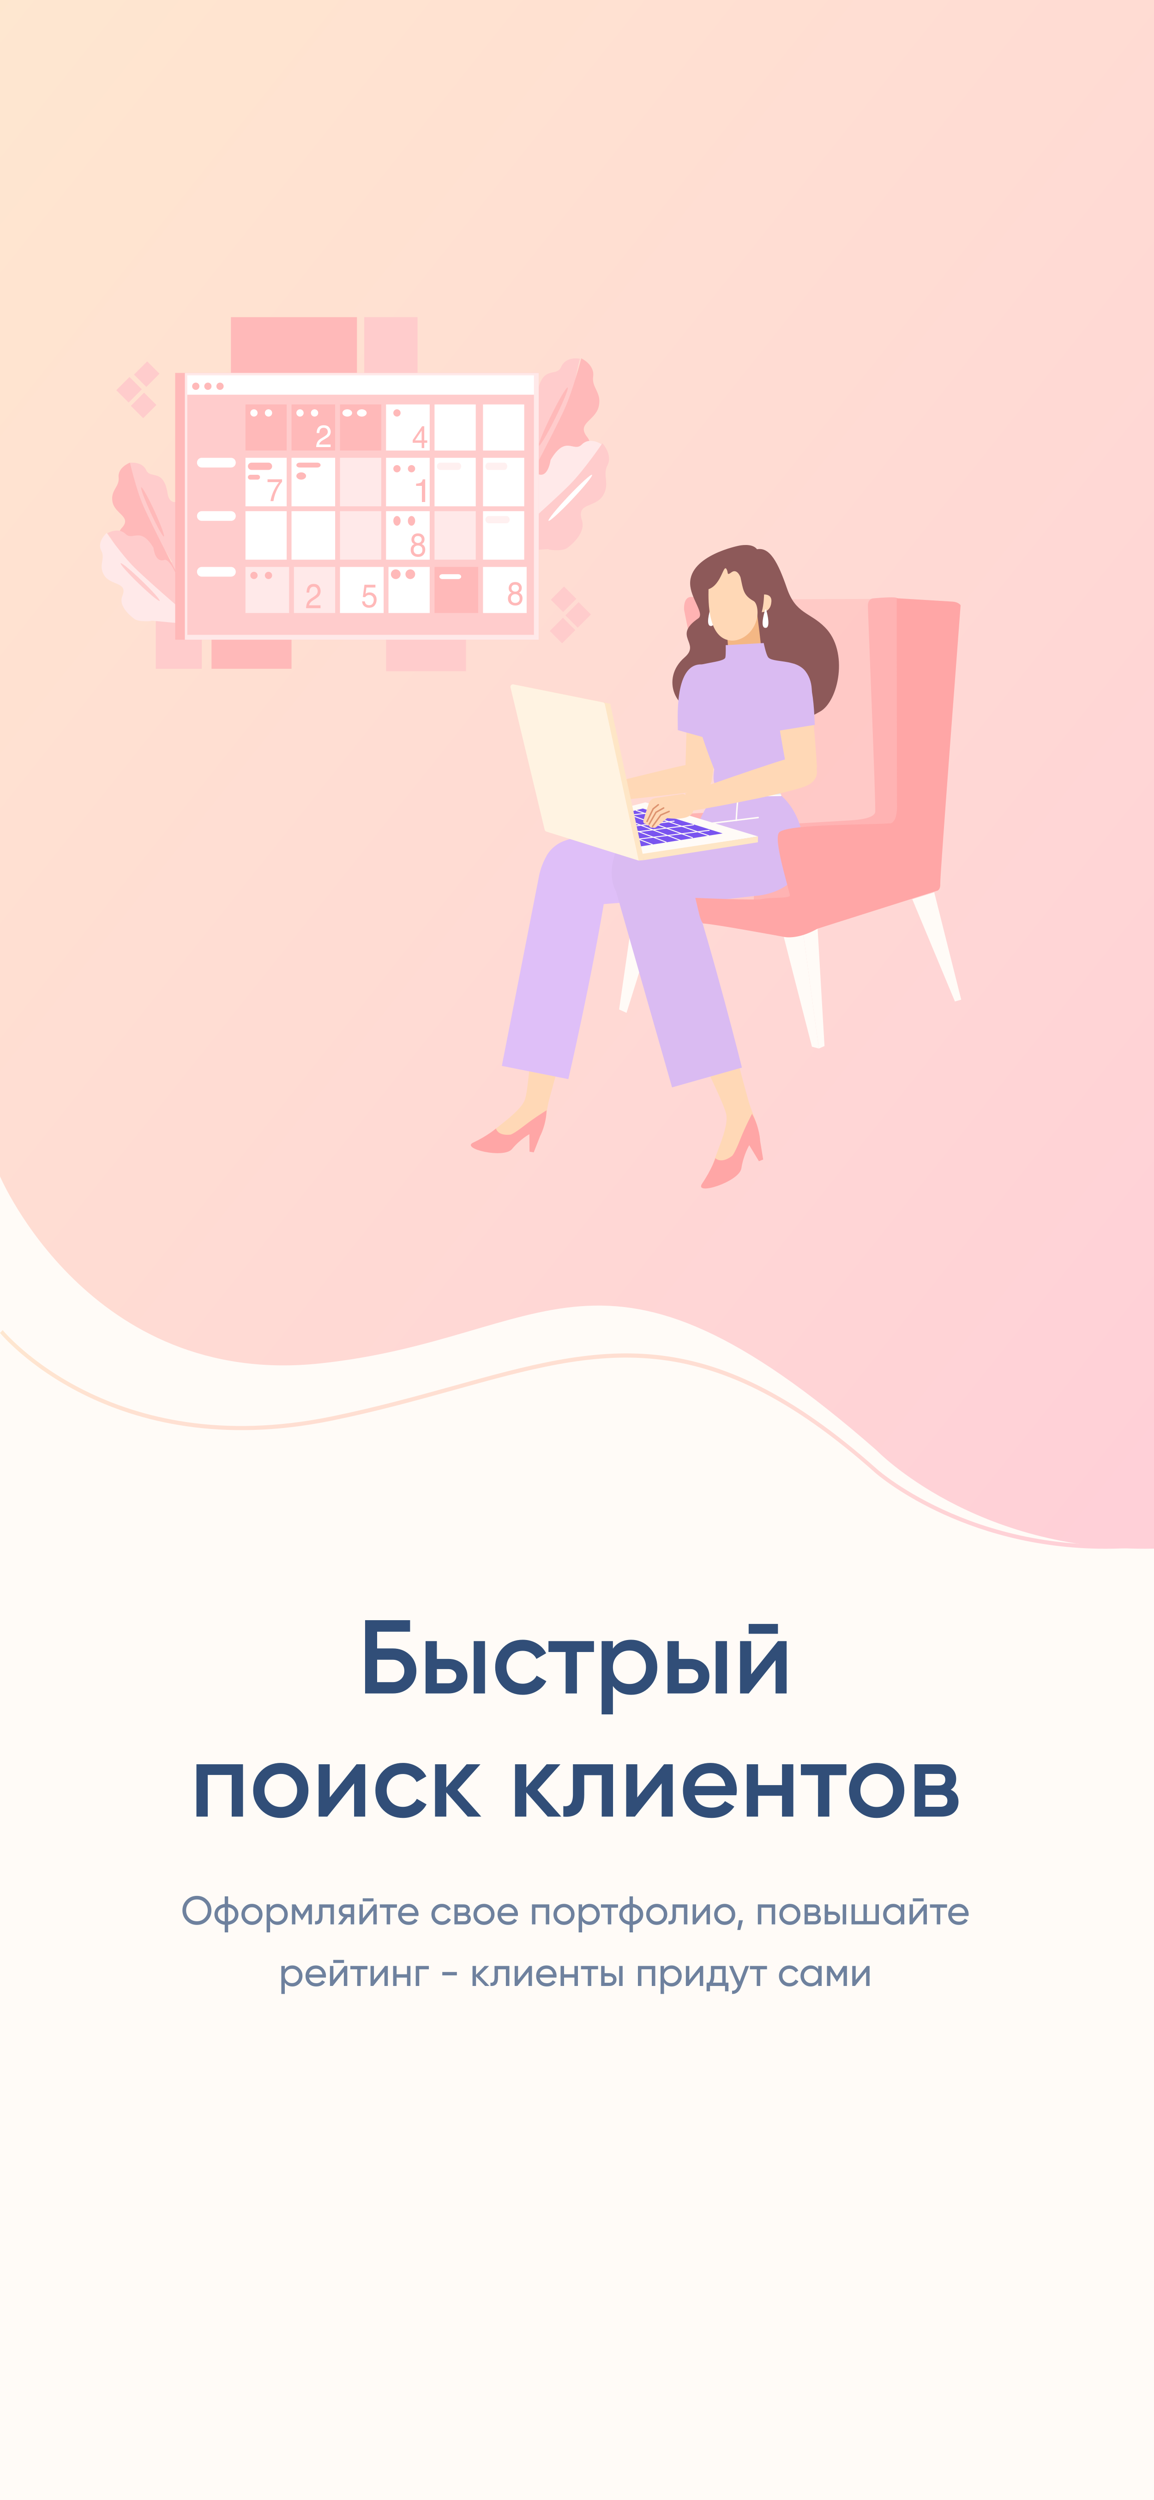 <svg width="375" height="812" viewBox="0 0 375 812" fill="none" xmlns="http://www.w3.org/2000/svg">
<rect width="375" height="812" fill="#FFFBF7"/>
<g opacity="0.3">
<path d="M0 0V382.053C0 382.053 29.128 450.788 104.017 442.811C178.906 434.835 194.437 391.876 284.858 471.049C284.858 471.049 316.756 504.185 375 502.967V0H0Z" fill="url(#paint0_linear)"/>
<path d="M359.186 503C312.382 503 284.647 478.546 284.351 478.265C228.894 428.888 194.898 438.305 147.857 451.356C135.381 454.817 122.467 458.399 107.741 461.403C35.772 476.105 0.355 433.341 0 432.899L0.876 432C1.219 432.429 36.257 474.643 107.517 460.089C122.218 457.084 135.097 453.516 147.562 450.055C194.934 436.923 229.155 427.439 285.073 477.218C285.417 477.527 319.07 507.172 374.882 500.746L375 502.074C369.519 502.718 364.24 503 359.186 503Z" fill="url(#paint1_linear)"/>
</g>
<path d="M37.786 126.732L42.076 122.443L46.08 126.445L41.789 130.735L37.786 126.732Z" fill="#FFCCCC"/>
<path d="M42.525 131.812L46.816 127.523L50.819 131.525L46.528 135.815L42.525 131.812Z" fill="#FFCCCC"/>
<path d="M43.54 121.656L47.831 117.366L51.834 121.368L47.544 125.658L43.54 121.656Z" fill="#FFCCCC"/>
<path d="M178.991 194.775L183.281 190.486L187.285 194.488L182.994 198.777L178.991 194.775Z" fill="#FFCCCC"/>
<path d="M183.73 199.852L188.021 195.562L192.024 199.565L187.733 203.854L183.73 199.852Z" fill="#FFCCCC"/>
<path d="M178.651 204.931L182.942 200.641L186.945 204.643L182.654 208.933L178.651 204.931Z" fill="#FFCCCC"/>
<path d="M75.041 103H116V124.267H75.041V103Z" fill="#FFB9B9"/>
<path d="M50.623 182.555H65.589V217.212H50.623V182.555Z" fill="#FFCCCC"/>
<path d="M57.901 185.705C57.901 185.705 44.038 163.803 43.345 158.074C42.652 152.346 41.959 150.324 41.959 150.324C41.959 150.324 46.118 149.65 47.504 152.683C48.89 155.716 53.049 152.009 54.436 160.096C54.436 160.096 54.782 164.14 57.901 162.792C61.02 161.444 57.901 185.705 57.901 185.705Z" fill="#FFCCCC"/>
<path d="M59.288 189.644C59.288 189.644 49.735 171.493 46.577 164.301C44.236 158.966 42.229 150.26 42.229 150.26C42.229 150.26 38.195 151.774 38.55 155.055C38.884 158.137 35.874 159.164 36.543 162.931C37.265 167.007 43.018 167.771 39.553 171.493C37.449 173.75 39.028 177.603 40.556 180.055C41.536 181.623 46.37 183.051 45.239 182.452C42.65 181.082 59.288 189.644 59.288 189.644Z" fill="#FFB9B9"/>
<path d="M50.197 165.975C52.23 170.39 53.603 174.096 53.263 174.253C52.923 174.409 51 170.957 48.966 166.541C46.933 162.126 45.56 158.42 45.9 158.263C46.239 158.107 48.163 161.559 50.197 165.975Z" fill="#FFB9B9"/>
<path d="M62.438 200.671C62.438 200.671 41.719 185.084 38.983 179.964C36.248 174.844 34.87 173.187 34.87 173.187C34.87 173.187 38.425 171.076 40.807 173.424C43.188 175.772 45.631 170.822 49.867 177.904C49.867 177.904 50.333 182.875 53.395 181.858C56.57 180.814 62.438 200.671 62.438 200.671Z" fill="#FFCCCC"/>
<path d="M64.801 203.034C64.801 203.034 49.311 189.859 43.764 184.41C39.649 180.356 34.649 173.103 34.649 173.103C34.649 173.103 31.397 175.978 32.907 178.846C34.325 181.548 31.863 183.606 33.845 186.822C35.986 190.302 41.671 188.889 39.747 193.578C38.578 196.426 41.435 199.386 43.761 201.078C45.243 202.159 50.301 201.696 49.024 201.561C46.087 201.274 64.801 203.034 64.801 203.034Z" fill="#FFE9E9"/>
<path d="M46.017 188.553C49.517 191.927 52.144 194.881 51.885 195.15C51.625 195.419 48.577 192.902 45.077 189.528C41.577 186.154 38.95 183.2 39.21 182.931C39.469 182.662 42.517 185.179 46.017 188.553Z" fill="#FFCCCC"/>
<path d="M169.476 158.925C169.476 158.925 185.551 132.847 186.582 125.901C187.614 118.955 188.466 116.52 188.466 116.52C188.466 116.52 184.002 115.507 182.352 119.151C180.702 122.794 176.391 118.088 174.49 127.878C174.49 127.878 173.915 132.79 170.608 131.012C167.301 129.234 169.476 158.925 169.476 158.925Z" fill="#FFCCCC"/>
<path d="M167.986 162.863C167.986 162.863 179.503 141.522 183.364 133.038C186.231 126.742 188.885 116.39 188.885 116.39C188.885 116.39 193.304 118.392 192.75 122.309C192.229 125.992 195.529 127.373 194.602 131.85C193.593 136.705 187.155 137.36 190.834 141.978C193.066 144.784 191.123 149.331 189.302 152.205C188.136 154.041 182.685 155.533 183.972 154.868C186.913 153.359 167.986 162.863 167.986 162.863Z" fill="#FFB9B9"/>
<path d="M179.103 134.927C176.521 140.142 174.743 144.535 175.128 144.739C175.513 144.943 177.918 140.878 180.5 135.662C183.082 130.447 184.861 126.054 184.475 125.85C184.09 125.646 181.681 129.708 179.103 134.927Z" fill="#FFB9B9"/>
<path d="M164.048 176.253C164.048 176.253 187.48 158.382 190.725 152.333C193.969 146.285 195.555 144.358 195.555 144.358C195.555 144.358 191.769 141.672 189.049 144.381C186.328 147.09 183.899 141.025 178.918 149.379C178.918 149.379 178.166 155.351 174.864 153.988C171.441 152.575 164.048 176.253 164.048 176.253Z" fill="#FFE9E9"/>
<path d="M160.897 179.404C160.897 179.404 178.691 163.903 185.097 157.455C189.852 152.672 195.749 143.959 195.749 143.959C195.749 143.959 199.205 147.645 197.391 151.132C195.685 154.401 198.312 157.034 195.962 160.901C193.419 165.082 187.195 163.091 189.1 168.952C190.253 172.508 186.935 176.023 184.288 177.997C182.602 179.261 177.022 178.458 178.441 178.338C181.709 178.096 160.897 179.404 160.897 179.404Z" fill="#FFCCCC"/>
<path d="M184.788 161.089C180.882 165.206 177.959 168.812 178.246 169.14C178.532 169.469 181.937 166.394 185.843 162.274C189.749 158.154 192.672 154.551 192.385 154.223C192.098 153.894 188.694 156.972 184.788 161.089Z" fill="white"/>
<path d="M68.74 182.555H94.733V217.212H68.74V182.555Z" fill="#FFB9B9"/>
<path d="M125.452 183.342H151.445V218H125.452V183.342Z" fill="#FFCCCC"/>
<path d="M118.363 103H135.692V124.267H118.363V103Z" fill="#FFCCCC"/>
<path d="M56.925 121.116H175.075V207.76H56.925V121.116Z" fill="#FFB9B9"/>
<path d="M60.075 121.116H175.076V207.76H60.075V121.116Z" fill="#FFE9E9"/>
<path d="M60.863 121.904H173.5V128.205H60.863V121.904Z" fill="white"/>
<path d="M60.863 128.205H173.5V206.185H60.863V128.205Z" fill="#FFCCCC"/>
<path d="M79.767 131.356H93.157V146.322H79.767V131.356Z" fill="#FFB9B9"/>
<path d="M94.733 131.356H108.911V146.322H94.733V131.356Z" fill="#FFB9B9"/>
<path d="M110.486 131.356H123.877V146.322H110.486V131.356Z" fill="#FFB9B9"/>
<path d="M125.452 131.356H139.63V146.322H125.452V131.356Z" fill="white"/>
<path d="M141.205 131.356H154.596V146.322H141.205V131.356Z" fill="white"/>
<path d="M156.959 131.356H170.349V146.322H156.959V131.356Z" fill="white"/>
<path d="M79.767 148.685H93.157V164.438H79.767V148.685Z" fill="white"/>
<path d="M94.733 148.685H108.911V164.438H94.733V148.685Z" fill="white"/>
<path d="M110.486 148.685H123.877V164.438H110.486V148.685Z" fill="#FFE9E9"/>
<path d="M125.452 148.685H139.63V164.438H125.452V148.685Z" fill="white"/>
<path d="M141.205 148.685H154.596V164.438H141.205V148.685Z" fill="white"/>
<path d="M156.959 148.685H170.349V164.438H156.959V148.685Z" fill="white"/>
<path d="M79.767 166.014H93.157V181.767H79.767V166.014Z" fill="white"/>
<path d="M94.733 166.014H108.911V181.767H94.733V166.014Z" fill="white"/>
<path d="M110.486 166.014H123.877V181.767H110.486V166.014Z" fill="#FFE9E9"/>
<path d="M125.452 166.014H139.63V181.767H125.452V166.014Z" fill="white"/>
<path d="M141.205 166.014H154.596V181.767H141.205V166.014Z" fill="#FFE9E9"/>
<path d="M156.959 166.014H170.349V181.767H156.959V166.014Z" fill="white"/>
<path d="M79.767 184.13H93.945V199.096H79.767V184.13Z" fill="#FFE9E9"/>
<path d="M95.52 184.13H108.911V199.096H95.52V184.13Z" fill="#FFE9E9"/>
<path d="M110.486 184.13H124.664V199.096H110.486V184.13Z" fill="white"/>
<path d="M126.239 184.13H139.63V199.096H126.239V184.13Z" fill="white"/>
<path d="M141.205 184.13H155.383V199.096H141.205V184.13Z" fill="#FFB9B9"/>
<path d="M156.959 184.13H171.137V199.096H156.959V184.13Z" fill="white"/>
<path d="M64.801 125.449C64.801 126.101 64.272 126.63 63.62 126.63C62.967 126.63 62.438 126.101 62.438 125.449C62.438 124.796 62.967 124.267 63.62 124.267C64.272 124.267 64.801 124.796 64.801 125.449Z" fill="#FFB9B9"/>
<path d="M68.74 125.449C68.74 126.101 68.21 126.63 67.558 126.63C66.906 126.63 66.376 126.101 66.376 125.449C66.376 124.796 66.906 124.267 67.558 124.267C68.21 124.267 68.74 124.796 68.74 125.449Z" fill="#FFB9B9"/>
<path d="M72.678 125.449C72.678 126.101 72.149 126.63 71.496 126.63C70.844 126.63 70.315 126.101 70.315 125.449C70.315 124.796 70.844 124.267 71.496 124.267C72.149 124.267 72.678 124.796 72.678 125.449Z" fill="#FFB9B9"/>
<path d="M64.013 150.26C64.013 149.39 64.699 148.685 65.546 148.685H75.084C75.93 148.685 76.616 149.39 76.616 150.26C76.616 151.13 75.93 151.836 75.084 151.836H65.546C64.699 151.836 64.013 151.13 64.013 150.26Z" fill="white"/>
<path d="M64.013 167.589C64.013 166.719 64.699 166.014 65.546 166.014H75.084C75.93 166.014 76.616 166.719 76.616 167.589C76.616 168.459 75.93 169.164 75.084 169.164H65.546C64.699 169.164 64.013 168.459 64.013 167.589Z" fill="white"/>
<path d="M64.013 185.705C64.013 184.835 64.699 184.13 65.546 184.13H75.084C75.93 184.13 76.616 184.835 76.616 185.705C76.616 186.576 75.93 187.281 75.084 187.281H65.546C64.699 187.281 64.013 186.576 64.013 185.705Z" fill="white"/>
<path d="M80.555 151.442C80.555 150.789 81.091 150.26 81.753 150.26H87.233C87.895 150.26 88.431 150.789 88.431 151.442C88.431 152.094 87.895 152.623 87.233 152.623H81.753C81.091 152.623 80.555 152.094 80.555 151.442Z" fill="#FFB9B9"/>
<path d="M80.555 154.986C80.555 154.551 80.922 154.199 81.375 154.199H83.673C84.126 154.199 84.493 154.551 84.493 154.986C84.493 155.421 84.126 155.774 83.673 155.774H81.375C80.922 155.774 80.555 155.421 80.555 154.986Z" fill="#FFB9B9"/>
<path d="M96.308 151.048C96.308 150.613 96.789 150.26 97.382 150.26H103.111C103.704 150.26 104.185 150.613 104.185 151.048C104.185 151.483 103.704 151.836 103.111 151.836H97.382C96.789 151.836 96.308 151.483 96.308 151.048Z" fill="#FFB9B9"/>
<path d="M142.781 187.281C142.781 186.846 143.213 186.493 143.747 186.493H148.903C149.437 186.493 149.87 186.846 149.87 187.281C149.87 187.716 149.437 188.068 148.903 188.068H143.747C143.213 188.068 142.781 187.716 142.781 187.281Z" fill="white"/>
<path d="M157.746 168.77C157.746 168.118 158.227 167.589 158.82 167.589H164.549C165.142 167.589 165.623 168.118 165.623 168.77C165.623 169.423 165.142 169.952 164.549 169.952H158.82C158.227 169.952 157.746 169.423 157.746 168.77Z" fill="#FFF0F0"/>
<path d="M157.746 151.442C157.746 150.789 158.179 150.26 158.713 150.26H163.869C164.403 150.26 164.835 150.789 164.835 151.442C164.835 152.094 164.403 152.623 163.869 152.623H158.713C158.179 152.623 157.746 152.094 157.746 151.442Z" fill="#FFF0F0"/>
<path d="M141.993 151.442C141.993 150.789 142.474 150.26 143.067 150.26H148.796C149.389 150.26 149.87 150.789 149.87 151.442C149.87 152.094 149.389 152.623 148.796 152.623H143.067C142.474 152.623 141.993 152.094 141.993 151.442Z" fill="#FFF0F0"/>
<path d="M99.459 154.592C99.459 155.245 98.754 155.774 97.883 155.774C97.013 155.774 96.308 155.245 96.308 154.592C96.308 153.94 97.013 153.411 97.883 153.411C98.754 153.411 99.459 153.94 99.459 154.592Z" fill="#FFB9B9"/>
<path d="M130.178 152.229C130.178 152.882 129.649 153.411 128.996 153.411C128.344 153.411 127.815 152.882 127.815 152.229C127.815 151.577 128.344 151.048 128.996 151.048C129.649 151.048 130.178 151.577 130.178 152.229Z" fill="#FFB9B9"/>
<path d="M134.904 152.229C134.904 152.882 134.375 153.411 133.722 153.411C133.07 153.411 132.541 152.882 132.541 152.229C132.541 151.577 133.07 151.048 133.722 151.048C134.375 151.048 134.904 151.577 134.904 152.229Z" fill="#FFB9B9"/>
<path d="M134.904 169.164C134.904 170.034 134.375 170.74 133.722 170.74C133.07 170.74 132.541 170.034 132.541 169.164C132.541 168.294 133.07 167.589 133.722 167.589C134.375 167.589 134.904 168.294 134.904 169.164Z" fill="#FFB9B9"/>
<path d="M130.178 169.164C130.178 170.034 129.649 170.74 128.996 170.74C128.344 170.74 127.815 170.034 127.815 169.164C127.815 168.294 128.344 167.589 128.996 167.589C129.649 167.589 130.178 168.294 130.178 169.164Z" fill="#FFB9B9"/>
<path d="M134.904 186.493C134.904 187.363 134.199 188.068 133.329 188.068C132.459 188.068 131.753 187.363 131.753 186.493C131.753 185.623 132.459 184.918 133.329 184.918C134.199 184.918 134.904 185.623 134.904 186.493Z" fill="#FFB9B9"/>
<path d="M130.178 186.493C130.178 187.363 129.473 188.068 128.603 188.068C127.733 188.068 127.027 187.363 127.027 186.493C127.027 185.623 127.733 184.918 128.603 184.918C129.473 184.918 130.178 185.623 130.178 186.493Z" fill="#FFB9B9"/>
<path d="M88.431 186.887C88.431 187.539 87.902 188.068 87.25 188.068C86.597 188.068 86.068 187.539 86.068 186.887C86.068 186.234 86.597 185.705 87.25 185.705C87.902 185.705 88.431 186.234 88.431 186.887Z" fill="#FFB9B9"/>
<path d="M83.705 186.887C83.705 187.539 83.176 188.068 82.524 188.068C81.871 188.068 81.342 187.539 81.342 186.887C81.342 186.234 81.871 185.705 82.524 185.705C83.176 185.705 83.705 186.234 83.705 186.887Z" fill="#FFB9B9"/>
<path d="M130.178 134.113C130.178 134.765 129.649 135.294 128.996 135.294C128.344 135.294 127.815 134.765 127.815 134.113C127.815 133.46 128.344 132.931 128.996 132.931C129.649 132.931 130.178 133.46 130.178 134.113Z" fill="#FFB9B9"/>
<path d="M114.424 134.113C114.424 134.765 113.719 135.294 112.849 135.294C111.979 135.294 111.274 134.765 111.274 134.113C111.274 133.46 111.979 132.931 112.849 132.931C113.719 132.931 114.424 133.46 114.424 134.113Z" fill="white"/>
<path d="M119.15 134.113C119.15 134.765 118.445 135.294 117.575 135.294C116.705 135.294 116 134.765 116 134.113C116 133.46 116.705 132.931 117.575 132.931C118.445 132.931 119.15 133.46 119.15 134.113Z" fill="white"/>
<path d="M98.671 134.113C98.671 134.765 98.142 135.294 97.49 135.294C96.837 135.294 96.308 134.765 96.308 134.113C96.308 133.46 96.837 132.931 97.49 132.931C98.142 132.931 98.671 133.46 98.671 134.113Z" fill="white"/>
<path d="M103.397 134.113C103.397 134.765 102.868 135.294 102.216 135.294C101.563 135.294 101.034 134.765 101.034 134.113C101.034 133.46 101.563 132.931 102.216 132.931C102.868 132.931 103.397 133.46 103.397 134.113Z" fill="white"/>
<path d="M83.705 134.113C83.705 134.765 83.176 135.294 82.524 135.294C81.871 135.294 81.342 134.765 81.342 134.113C81.342 133.46 81.871 132.931 82.524 132.931C83.176 132.931 83.705 133.46 83.705 134.113Z" fill="white"/>
<path d="M88.431 134.113C88.431 134.765 87.902 135.294 87.25 135.294C86.597 135.294 86.068 134.765 86.068 134.113C86.068 133.46 86.597 132.931 87.25 132.931C87.902 132.931 88.431 133.46 88.431 134.113Z" fill="white"/>
<path d="M137.015 143.031V139.827L134.886 143.031H137.015ZM137.029 145.534V143.806H134.116V142.938L137.159 138.445H137.864V143.031H138.842V143.806H137.864V145.534H137.029Z" fill="#FFB9B9"/>
<path d="M102.736 145.204C102.768 144.595 102.889 144.066 103.099 143.615C103.312 143.164 103.726 142.755 104.34 142.387L105.256 141.839C105.667 141.592 105.955 141.382 106.12 141.208C106.381 140.935 106.512 140.622 106.512 140.27C106.512 139.859 106.392 139.534 106.154 139.294C105.915 139.05 105.597 138.928 105.199 138.928C104.61 138.928 104.203 139.159 103.977 139.619C103.856 139.866 103.789 140.208 103.776 140.645H102.903C102.912 140.03 103.022 139.529 103.232 139.141C103.605 138.457 104.262 138.115 105.204 138.115C105.987 138.115 106.558 138.333 106.918 138.771C107.28 139.208 107.462 139.695 107.462 140.231C107.462 140.797 107.269 141.28 106.884 141.681C106.661 141.915 106.262 142.198 105.686 142.53L105.032 142.905C104.72 143.082 104.475 143.252 104.297 143.413C103.979 143.699 103.778 144.016 103.695 144.365H107.428V145.204H102.736Z" fill="white"/>
<path d="M91.66 155.672V156.462C91.442 156.687 91.151 157.078 90.787 157.635C90.427 158.193 90.107 158.793 89.829 159.438C89.553 160.065 89.345 160.638 89.202 161.155C89.111 161.487 88.992 162.022 88.847 162.761H87.902C88.117 161.385 88.592 160.015 89.326 158.652C89.759 157.854 90.215 157.164 90.692 156.583H86.934V155.672H91.66Z" fill="#FFB9B9"/>
<path d="M135.217 157.804V157.09C135.942 157.024 136.448 156.915 136.735 156.764C137.021 156.608 137.235 156.244 137.376 155.672H138.169V163.051H137.097V157.804H135.217Z" fill="#FFB9B9"/>
<path d="M118.556 195.31C118.613 195.841 118.842 196.209 119.241 196.413C119.446 196.516 119.682 196.568 119.951 196.568C120.462 196.568 120.84 196.392 121.087 196.04C121.333 195.688 121.456 195.298 121.456 194.869C121.456 194.352 121.309 193.951 121.015 193.668C120.724 193.385 120.374 193.243 119.965 193.243C119.668 193.243 119.412 193.306 119.198 193.43C118.987 193.554 118.807 193.727 118.656 193.948L117.909 193.901L118.431 189.908H121.997V190.809H119.078L118.786 192.871C118.946 192.739 119.097 192.641 119.241 192.575C119.497 192.461 119.792 192.404 120.128 192.404C120.757 192.404 121.291 192.624 121.729 193.062C122.167 193.501 122.385 194.056 122.385 194.73C122.385 195.43 122.184 196.048 121.782 196.584C121.382 197.119 120.743 197.386 119.864 197.386C119.305 197.386 118.81 197.217 118.378 196.879C117.95 196.537 117.711 196.014 117.659 195.31H118.556Z" fill="#FFB9B9"/>
<path d="M167.422 192.154C167.803 192.154 168.101 192.04 168.316 191.813C168.53 191.582 168.637 191.308 168.637 190.991C168.637 190.715 168.535 190.461 168.33 190.23C168.125 189.999 167.813 189.884 167.393 189.884C166.977 189.884 166.676 189.999 166.49 190.23C166.305 190.461 166.212 190.732 166.212 191.042C166.212 191.391 166.332 191.663 166.572 191.859C166.812 192.056 167.096 192.154 167.422 192.154ZM167.475 195.821C167.875 195.821 168.207 195.706 168.469 195.475C168.735 195.24 168.868 194.892 168.868 194.43C168.868 193.951 168.732 193.587 168.46 193.339C168.188 193.09 167.839 192.966 167.413 192.966C167 192.966 166.662 193.094 166.399 193.349C166.14 193.601 166.01 193.951 166.01 194.399C166.01 194.785 166.129 195.119 166.366 195.402C166.606 195.681 166.976 195.821 167.475 195.821ZM166.246 192.511C166.005 192.401 165.818 192.271 165.684 192.123C165.431 191.847 165.304 191.489 165.304 191.047C165.304 190.496 165.49 190.022 165.861 189.625C166.233 189.229 166.759 189.031 167.441 189.031C168.101 189.031 168.618 189.218 168.993 189.594C169.367 189.967 169.555 190.403 169.555 190.903C169.555 191.365 169.446 191.739 169.228 192.025C169.106 192.187 168.918 192.346 168.661 192.501C168.946 192.642 169.17 192.804 169.334 192.987C169.638 193.332 169.79 193.78 169.79 194.332C169.79 194.983 169.587 195.537 169.18 195.992C168.773 196.443 168.199 196.669 167.456 196.669C166.787 196.669 166.22 196.474 165.756 196.085C165.295 195.692 165.064 195.123 165.064 194.378C165.064 193.94 165.163 193.563 165.362 193.245C165.56 192.925 165.855 192.68 166.246 192.511Z" fill="#FFB9B9"/>
<path d="M135.819 176.353C136.2 176.353 136.498 176.239 136.713 176.011C136.927 175.78 137.034 175.506 137.034 175.189C137.034 174.913 136.932 174.66 136.727 174.429C136.522 174.198 136.21 174.082 135.79 174.082C135.374 174.082 135.073 174.198 134.887 174.429C134.702 174.66 134.609 174.931 134.609 175.241C134.609 175.589 134.729 175.861 134.969 176.058C135.209 176.254 135.493 176.353 135.819 176.353ZM135.872 180.02C136.272 180.02 136.604 179.904 136.866 179.673C137.132 179.439 137.265 179.09 137.265 178.628C137.265 178.149 137.129 177.785 136.857 177.537C136.584 177.289 136.235 177.165 135.81 177.165C135.397 177.165 135.059 177.292 134.796 177.547C134.537 177.799 134.407 178.149 134.407 178.597C134.407 178.983 134.526 179.318 134.763 179.601C135.003 179.88 135.373 180.02 135.872 180.02ZM134.642 176.71C134.402 176.599 134.215 176.47 134.081 176.322C133.828 176.046 133.701 175.687 133.701 175.246C133.701 174.694 133.887 174.22 134.258 173.824C134.63 173.427 135.156 173.229 135.838 173.229C136.498 173.229 137.015 173.417 137.39 173.793C137.764 174.165 137.952 174.601 137.952 175.101C137.952 175.563 137.843 175.937 137.625 176.223C137.503 176.385 137.314 176.544 137.058 176.699C137.343 176.841 137.567 177.003 137.731 177.185C138.035 177.53 138.187 177.978 138.187 178.53C138.187 179.182 137.984 179.735 137.577 180.19C137.17 180.642 136.596 180.868 135.853 180.868C135.184 180.868 134.617 180.673 134.153 180.283C133.692 179.89 133.461 179.321 133.461 178.577C133.461 178.139 133.56 177.761 133.759 177.444C133.957 177.123 134.252 176.879 134.642 176.71Z" fill="#FFB9B9"/>
<path d="M99.459 197.521C99.49 196.844 99.611 196.256 99.821 195.756C100.035 195.255 100.448 194.8 101.063 194.391L101.979 193.782C102.39 193.508 102.678 193.274 102.843 193.081C103.104 192.777 103.235 192.43 103.235 192.039C103.235 191.582 103.115 191.221 102.877 190.954C102.638 190.683 102.32 190.548 101.922 190.548C101.333 190.548 100.926 190.804 100.7 191.316C100.579 191.59 100.512 191.97 100.499 192.456H99.626C99.635 191.772 99.745 191.215 99.955 190.784C100.327 190.024 100.985 189.644 101.927 189.644C102.71 189.644 103.281 189.887 103.64 190.373C104.003 190.859 104.185 191.4 104.185 191.995C104.185 192.624 103.992 193.161 103.607 193.607C103.384 193.866 102.985 194.181 102.409 194.55L101.755 194.966C101.443 195.164 101.198 195.352 101.02 195.531C100.701 195.849 100.501 196.201 100.418 196.589H104.151V197.521H99.459Z" fill="#FFB9B9"/>
<path d="M260.992 303.059L265.691 301.632L267.931 339.731L266.086 340.543L260.992 303.059Z" fill="#FFFBF7"/>
<path d="M296.454 292.058L303.59 289.818L312.351 324.667L310.309 325.26L296.454 292.058Z" fill="#FFFBF7"/>
<path d="M212.599 300.183L203.596 328.949L201.181 327.851L205.353 299.085L212.599 300.183Z" fill="#FFFBF7"/>
<path d="M254.69 304.289H257.325L260.992 303.059L266.086 340.543L263.847 339.95L254.69 304.289Z" fill="#FFFBF7"/>
<path opacity="0.3" d="M245.579 194.691L287.539 194.494L286.727 287.578L251.485 290.828L246.457 292.848L205.419 290.367L205.528 287.732L250.475 282.088L245.579 194.691Z" fill="#FFA6A6"/>
<path d="M231.152 194.845L245.578 194.691L252.363 285.646L202.893 288.259L200.105 268.232L211.501 266.014L237.147 264.609L231.152 194.845Z" fill="url(#paint2_linear)"/>
<path d="M249.311 268.013C249.311 268.013 245.403 268.013 245.249 270.736C245.095 273.019 245.007 287.051 244.985 291.509C244.985 292.146 244.942 292.76 244.81 293.375C244.656 294.144 245.491 295.769 247.445 295.813C251.199 295.923 255.415 295.813 255.415 295.813C255.415 295.813 257.216 295.264 256.886 292.211C256.557 289.159 253.198 273.436 253.198 273.436C253.198 273.436 252.187 269.703 255.745 269.703C259.302 269.703 287.627 267.661 287.627 267.661C287.627 267.661 291.535 267.837 291.689 264.258C291.842 260.678 292.545 196.909 292.545 196.909C292.545 196.909 293.05 194.186 290.679 194.033C288.307 193.879 283.565 194.362 283.565 194.362C283.565 194.362 282.028 194.538 282.028 196.734C282.028 198.93 284.706 262.501 284.399 263.796C283.938 265.795 279.041 266.256 276.494 266.432C273.947 266.607 249.311 268.013 249.311 268.013Z" fill="#FFB3B3"/>
<path d="M222.304 198.095C222.304 198.095 221.865 193.615 224.895 193.879C227.003 194.077 229.089 194.406 231.175 194.823C231.175 194.823 232.47 194.648 232.712 196.119C232.953 197.59 242.856 264.675 242.175 264.938C241.495 265.202 207.044 267.2 206.275 267.2C205.507 267.2 202.674 267.112 203.025 269.352C203.377 271.592 205.55 287.117 205.55 287.732C205.55 288.347 205.836 290.63 205.243 290.806C204.65 290.982 194.418 290.499 194.418 290.499L195.187 269.418C195.187 269.418 195.143 265.839 197.207 265.575C199.271 265.312 235.039 263.906 235.456 263.489C235.873 263.072 234.776 259.449 234.336 257.824C234.117 256.901 222.304 198.095 222.304 198.095Z" fill="#FFB3B3"/>
<path d="M253.646 254.359C253.777 254.357 253.885 254.461 253.887 254.592C253.888 254.71 253.804 254.81 253.691 254.83L253.653 254.833L232.759 255.132C232.627 255.134 232.52 255.029 232.518 254.898C232.516 254.78 232.601 254.681 232.713 254.661L232.752 254.657L253.646 254.359Z" fill="#FFFBF7"/>
<path fill-rule="evenodd" clip-rule="evenodd" d="M188.624 321.022C188.669 320.883 178.657 355.809 178.152 358.366C176.773 365.347 177.386 366.463 173.296 367.583C172.248 367.87 170.913 367.051 169.066 368.453C164.012 372.295 157.445 373.74 157.207 370.916C157.207 368.314 168.534 362.249 170.526 357.264C172.596 352.085 173.926 309.064 178.214 306.742C182.503 304.42 193.114 291.416 188.624 321.022Z" fill="#FFD8B6"/>
<path fill-rule="evenodd" clip-rule="evenodd" d="M175.523 368.953C175.523 368.953 177.48 365.399 177.613 360.603C177.613 360.603 173.906 362.857 170.547 365.464C166.669 368.474 165.863 368.508 165.863 368.508C161.633 368.967 161.18 366.509 161.18 366.509C161.18 366.509 158.46 368.881 153.773 371.092C149.575 373.072 163.727 376.409 166.383 373.189C169.038 369.969 172.021 368.368 172.021 368.368L172.073 374.044L173.438 374.271L175.523 368.953Z" fill="#FFA6A6"/>
<path fill-rule="evenodd" clip-rule="evenodd" d="M175.061 285.022L163.072 346.183L184.69 350.478C184.69 350.478 192.322 317.637 196.874 289.531C196.874 289.531 200.245 275.041 188.696 272.895C177.148 270.748 175.061 285.022 175.061 285.022Z" fill="#DFBFF8"/>
<path fill-rule="evenodd" clip-rule="evenodd" d="M188.564 271.826C211.341 269.002 228.161 268.761 233.428 270.082C233.428 270.082 244.363 272.273 242.311 280.69C239.808 290.961 228.051 291.133 228.051 291.133L189.97 294.12C186.942 294.389 176.978 295.543 176.403 283.84C175.86 272.801 188.068 271.887 188.564 271.826Z" fill="#DFBFF8"/>
<path fill-rule="evenodd" clip-rule="evenodd" d="M188.253 256.846C188.253 256.846 217.65 249.506 221.808 248.666C232.32 246.541 233.636 255.642 226.969 256.856C222.95 257.587 214.811 258.426 207.723 259.219C197.733 260.337 190.386 260.936 190.386 260.936L188.253 256.846Z" fill="#FFD8B6"/>
<path fill-rule="evenodd" clip-rule="evenodd" d="M240.149 177.221C240.149 177.221 224.118 180.321 224.263 189.549C224.337 194.296 229.103 199.324 226.902 200.834C218.299 206.731 227.894 208.804 222.465 213.502C214.392 220.49 219.761 231.905 228.474 230.907C237.5 229.874 233.528 242.826 249.009 238.74C257.733 236.438 260.242 234.433 266.389 231.16C272.538 227.886 275.923 211.502 268.038 203.707C263.134 198.771 258.59 199.389 255.713 191.033C252.835 182.676 250.145 177.581 245.99 178.385C244.41 176.248 240.149 177.221 240.149 177.221Z" fill="#8D5959"/>
<path fill-rule="evenodd" clip-rule="evenodd" d="M231.278 197.453C231.229 197.277 230.982 197.274 230.927 197.448C230.449 198.995 229.315 203.162 230.944 203.319C232.779 203.496 231.722 199.065 231.278 197.453Z" fill="white"/>
<path fill-rule="evenodd" clip-rule="evenodd" d="M247.299 209.641C246.568 203.298 245.873 198.117 245.873 198.117L236.102 203.631L236.679 211.36C237.124 214.205 239.836 216.117 242.666 215.58C245.658 215.011 247.648 212.666 247.299 209.641Z" fill="#F4B784"/>
<path fill-rule="evenodd" clip-rule="evenodd" d="M240.629 187.503C240.629 187.503 239.559 184.43 237.618 185.92C236.229 186.985 236.599 186.11 236.287 185.282C235.126 182.205 234.737 189.783 230.239 191.37C230.164 195.229 229.969 207.565 237.652 208.046C240.641 208.233 244.469 205.923 245.787 201.526C246.646 198.659 245.931 195.774 244.883 195.198C241.43 193.304 241.495 191.351 240.629 187.503Z" fill="#FFD8B6"/>
<path fill-rule="evenodd" clip-rule="evenodd" d="M250.601 195.895C251.196 192.844 248.281 193.08 248.281 193.08C248.281 193.08 248.276 196.109 247.529 198.831C250.453 198.691 250.601 195.895 250.601 195.895Z" fill="#FFD8B6"/>
<path fill-rule="evenodd" clip-rule="evenodd" d="M248.99 198.053C248.941 197.876 248.694 197.873 248.639 198.047C248.162 199.593 247.028 203.762 248.656 203.918C250.491 204.096 249.434 199.664 248.99 198.053Z" fill="white"/>
<path fill-rule="evenodd" clip-rule="evenodd" d="M222.667 252.417C222.667 252.417 223.179 231.279 223.537 227.207C224.402 217.371 228.729 215.179 232.001 219.185C235.946 224.015 231.248 253.565 231.248 253.565C231.248 253.565 230.651 257.504 226.944 257.577C222.563 257.664 222.667 252.417 222.667 252.417Z" fill="#FFD8B6"/>
<path fill-rule="evenodd" clip-rule="evenodd" d="M220.252 237.124C220.388 234.984 218.748 215.856 227.71 215.782C234.68 215.725 233.031 224.837 231.033 240.133L220.252 237.124Z" fill="#DABBF2"/>
<path fill-rule="evenodd" clip-rule="evenodd" d="M253.018 255.078C248.035 256.294 234.245 255.713 232.764 255.078C231.284 254.444 232.092 249.916 232.092 249.916C223.062 226.868 223.915 219.209 224.706 217.496C225.775 215.179 235.353 215.311 235.715 213.503C235.893 212.611 235.83 209.533 235.83 209.533L248.176 208.847C248.176 208.847 248.864 212.236 249.517 213.323C250.786 215.439 258.585 213.799 261.793 218.076C267.526 225.721 259.696 238.858 255.387 248.415C255.387 248.415 255.654 252.907 253.018 255.078Z" fill="#DABBF2"/>
<path fill-rule="evenodd" clip-rule="evenodd" d="M234.872 287.26L224.342 276.249C224.342 276.249 226.613 263.972 232.447 258.624L253.259 257.894C253.259 257.894 262.189 264.114 261.218 279.181L245.253 287.347L234.872 287.26Z" fill="#DABBF2"/>
<path fill-rule="evenodd" clip-rule="evenodd" d="M253.745 258.138L232.447 258.624L232.977 255.365L253.041 254.759L253.745 258.138Z" fill="#E4EBF7"/>
<path d="M239.869 258.631C239.999 258.646 240.092 258.764 240.077 258.894C239.836 260.974 239.654 263.236 239.526 265.65C239.238 271.067 239.233 276.832 239.405 282.32L239.438 283.285C239.466 284.082 239.496 284.81 239.526 285.458L239.583 286.572C239.59 286.703 239.491 286.815 239.36 286.823C239.229 286.83 239.117 286.73 239.109 286.599L239.084 286.134L239.041 285.233C239.018 284.731 238.996 284.184 238.974 283.598L238.963 283.302C238.759 277.515 238.746 271.377 239.052 265.625C239.18 263.201 239.364 260.93 239.606 258.84C239.619 258.722 239.716 258.635 239.83 258.63L239.869 258.631Z" fill="#FFFBF7"/>
<path d="M253.683 258.069C253.814 258.067 253.923 258.171 253.925 258.302C253.927 258.42 253.843 258.52 253.73 258.54L253.692 258.544L232.82 258.908C232.688 258.91 232.58 258.806 232.578 258.675C232.576 258.557 232.66 258.458 232.773 258.437L232.811 258.434L253.683 258.069Z" fill="#FFFBF7"/>
<path fill-rule="evenodd" clip-rule="evenodd" d="M232.92 318.856C232.886 318.703 242.73 356.329 243.66 358.96C246.201 366.14 247.375 366.833 244.22 370.097C243.411 370.933 241.734 370.907 240.8 373.208C238.242 379.503 232.985 384.419 231.224 381.948C229.803 379.552 236.924 367.785 236.037 362.107C235.116 356.209 212.858 315.866 215.54 311.387C218.221 306.908 220.895 289.142 232.92 318.856Z" fill="#FFD8B6"/>
<path fill-rule="evenodd" clip-rule="evenodd" d="M247.018 370.566C247.018 370.566 246.88 366.224 244.385 361.735C244.385 361.735 242.202 365.834 240.532 370.069C238.603 374.957 237.88 375.428 237.88 375.428C234.236 378.16 232.476 376.144 232.476 376.144C232.476 376.144 231.266 379.812 228.156 384.407C225.372 388.521 240.226 383.87 240.913 379.455C241.601 375.04 243.474 371.937 243.474 371.937L246.62 377.137L248.001 376.6L247.018 370.566Z" fill="#FFA6A6"/>
<path fill-rule="evenodd" clip-rule="evenodd" d="M200.049 289.011L218.388 353.159L241.09 346.731C241.09 346.731 232.381 311.705 223.041 282.694C223.041 282.694 219.202 267.238 207.146 270.813C195.091 274.388 200.049 289.011 200.049 289.011Z" fill="#DABBF2"/>
<path fill-rule="evenodd" clip-rule="evenodd" d="M212.002 269.727C237.266 266.012 245.186 266.058 251.078 267.394C251.078 267.394 263.295 269.557 261.226 278.97C258.7 290.458 245.627 290.945 245.627 290.945L214.128 294.488C210.767 294.865 198.778 295.656 198.778 283.396C198.778 271.101 211.452 269.808 212.002 269.727Z" fill="#DABBF2"/>
<path fill-rule="evenodd" clip-rule="evenodd" d="M255.341 248.073C255.341 248.073 251.916 229.961 252.048 225.729C252.365 215.505 258.457 214.474 261.567 219.032C263.971 222.556 265.474 249.166 265.474 249.166C265.474 249.166 264.558 253.718 260.55 254.188C255.813 254.743 255.341 248.073 255.341 248.073Z" fill="#FFD8B6"/>
<path fill-rule="evenodd" clip-rule="evenodd" d="M257.397 215.462C262.394 216.494 264.31 221.426 264.763 235.422L251.576 237.56C251.546 235.416 242.903 213.918 258.448 215.664" fill="#DABBF2"/>
<path fill-rule="evenodd" clip-rule="evenodd" d="M222.667 257.643C222.667 257.643 253.315 246.829 257.377 246.031C265.62 244.412 268.503 252.891 261.6 255.404C252.714 258.638 224.204 263.454 224.204 263.454L222.667 257.643Z" fill="#FFD8B6"/>
<path d="M246.344 265.286C246.474 265.27 246.592 265.362 246.608 265.492C246.622 265.61 246.549 265.717 246.439 265.749L246.401 265.757L210.324 270.187C210.194 270.203 210.076 270.111 210.06 269.981C210.045 269.864 210.119 269.756 210.229 269.724L210.266 269.716L246.344 265.286Z" fill="#FFFBF7"/>
<path fill-rule="evenodd" clip-rule="evenodd" d="M209.41 277.494L246.311 271.653L209.741 260.586L179.348 268.46L209.41 277.494Z" fill="#FFFBF7"/>
<path fill-rule="evenodd" clip-rule="evenodd" d="M208.019 274.923L234.819 270.68L208.891 262.592L186.185 268.36L208.019 274.923Z" fill="#7954EF"/>
<path fill-rule="evenodd" clip-rule="evenodd" d="M246.289 273.558L246.319 271.666L208.658 277.324L209.296 279.345L246.289 273.558Z" fill="#FEE6C6"/>
<path d="M203.776 264.276C203.802 264.205 203.875 264.163 203.948 264.174L203.979 264.182L225.07 271.915C225.152 271.945 225.194 272.036 225.164 272.118C225.138 272.19 225.065 272.231 224.992 272.22L224.961 272.212L203.87 264.479C203.788 264.449 203.745 264.358 203.776 264.276Z" fill="#FFFBF7"/>
<path d="M206.573 263.155C206.598 263.083 206.67 263.041 206.743 263.05L206.774 263.058L230.358 271.259C230.44 271.287 230.484 271.378 230.455 271.46C230.43 271.532 230.358 271.575 230.285 271.565L230.254 271.558L206.671 263.357C206.588 263.328 206.544 263.238 206.573 263.155Z" fill="#FFFBF7"/>
<path d="M203.457 266.194C203.485 266.122 203.558 266.082 203.631 266.094L203.662 266.102L221.374 272.877C221.455 272.908 221.496 272.999 221.465 273.081C221.437 273.152 221.364 273.193 221.291 273.181L221.26 273.172L203.549 266.398C203.467 266.367 203.426 266.275 203.457 266.194Z" fill="#FFFBF7"/>
<path d="M198.605 266.678C198.632 266.607 198.706 266.567 198.778 266.579L198.809 266.587L216.521 273.361C216.603 273.392 216.644 273.483 216.612 273.565C216.585 273.636 216.512 273.677 216.439 273.665L216.408 273.656L198.696 266.883C198.615 266.851 198.574 266.76 198.605 266.678Z" fill="#FFFBF7"/>
<path d="M194.123 267.441C194.15 267.37 194.224 267.329 194.296 267.341L194.327 267.35L212.039 274.123C212.121 274.155 212.162 274.246 212.13 274.328C212.103 274.399 212.03 274.439 211.957 274.427L211.926 274.419L194.214 267.645C194.133 267.614 194.092 267.523 194.123 267.441Z" fill="#FFFBF7"/>
<path d="M230.436 269.519C230.523 269.508 230.602 269.569 230.612 269.656C230.622 269.732 230.576 269.802 230.506 269.826L230.475 269.833L207.54 272.662C207.454 272.673 207.375 272.612 207.364 272.525C207.355 272.449 207.401 272.379 207.47 272.355L207.502 272.348L230.436 269.519Z" fill="#FFFBF7"/>
<path d="M225.349 267.725C225.436 267.714 225.515 267.776 225.525 267.862C225.535 267.938 225.489 268.008 225.419 268.032L225.388 268.039L202.454 270.869C202.367 270.879 202.288 270.818 202.277 270.731C202.268 270.655 202.314 270.585 202.383 270.562L202.415 270.555L225.349 267.725Z" fill="#FFFBF7"/>
<path d="M219.043 266.528C219.129 266.517 219.208 266.579 219.219 266.666C219.229 266.742 219.183 266.812 219.113 266.835L219.082 266.842L196.147 269.672C196.06 269.683 195.982 269.621 195.971 269.534C195.961 269.459 196.007 269.389 196.077 269.365L196.108 269.358L219.043 266.528Z" fill="#FFFBF7"/>
<path d="M214.778 263.354C214.864 263.344 214.943 263.405 214.954 263.492C214.964 263.568 214.918 263.638 214.848 263.661L214.817 263.668L191.882 266.498C191.795 266.509 191.716 266.447 191.706 266.361C191.696 266.285 191.742 266.215 191.812 266.191L191.843 266.184L214.778 263.354Z" fill="#FFFBF7"/>
<path fill-rule="evenodd" clip-rule="evenodd" d="M209.266 279.346L207.608 279.49L179.156 270.551L167.658 222.454L198.302 228.572L209.266 279.346Z" fill="#FEE6C6"/>
<path fill-rule="evenodd" clip-rule="evenodd" d="M207.549 279.493L177.545 270.081C177.271 269.994 177.062 269.771 176.995 269.491L165.892 223.269C165.753 222.688 166.263 222.158 166.848 222.276L195.917 228.12C196.235 228.184 196.486 228.431 196.555 228.749L207.549 279.493Z" fill="#FFF3E2"/>
<path fill-rule="evenodd" clip-rule="evenodd" d="M225.233 263.477C224.329 266.853 216.809 265.707 216.809 265.707L213.123 268.708C212.54 269.11 212.289 268.717 211.971 268.79C211.115 268.985 210.91 268.085 210.91 268.085C210.583 268.012 210.159 268.346 209.845 267.562C209.845 267.562 209.236 267.656 209.028 266.938C208.95 266.671 210.126 263.055 210.829 260.939C211.138 260.01 211.941 259.335 212.909 259.19L221.908 257.835C221.908 257.835 226.45 258.934 225.233 263.477Z" fill="#FFD8B6"/>
<path d="M217.346 263.313C217.469 263.26 217.612 263.317 217.664 263.441C217.712 263.552 217.67 263.678 217.571 263.741L217.537 263.759L214.889 264.889L212.241 268.535C212.171 268.631 212.043 268.661 211.94 268.611L211.902 268.589C211.806 268.519 211.776 268.391 211.826 268.287L211.848 268.25L214.536 264.55C214.553 264.527 214.574 264.506 214.598 264.49L214.637 264.47L217.346 263.313Z" fill="#DD936F"/>
<path d="M215.535 262.2C215.652 262.134 215.8 262.175 215.865 262.292C215.925 262.397 215.897 262.528 215.806 262.601L215.773 262.623L213.342 263.992L211.185 267.766C211.125 267.87 210.999 267.914 210.889 267.873L210.854 267.856C210.749 267.796 210.706 267.67 210.747 267.56L210.763 267.525L212.954 263.693C212.968 263.668 212.987 263.645 213.01 263.627L213.046 263.602L215.535 262.2Z" fill="#DD936F"/>
<path d="M213.778 261.172C213.883 261.089 214.036 261.107 214.119 261.212C214.193 261.306 214.187 261.437 214.111 261.523L214.079 261.553L212.443 262.847L210.474 266.899C210.421 267.007 210.298 267.059 210.187 267.025L210.15 267.011C210.041 266.958 209.99 266.835 210.023 266.723L210.038 266.687L212.031 262.585C212.042 262.563 212.056 262.543 212.072 262.526L212.099 262.501L213.778 261.172Z" fill="#DD936F"/>
<path d="M225.948 291.607L227.21 296.897C227.21 296.897 227.715 299.169 228.472 299.926C231.722 300.036 254.669 304.267 254.669 304.267C254.669 304.267 258.972 305.409 265.669 301.61L304.336 289.357C304.336 289.357 305.676 289.247 305.544 286.941C305.412 284.636 312.153 196.887 312.153 196.646C312.153 196.404 311.275 195.504 309.54 195.394C307.959 195.306 291.381 194.296 291.381 194.296L291.469 261.03C291.469 261.03 291.908 267.156 289.12 267.398C282.73 267.947 256.667 267.552 253.307 270.231C251.046 272.053 256.14 287.666 256.667 290.85C256.821 291.838 249.86 291.399 247.686 291.992C245.93 292.497 225.948 291.607 225.948 291.607Z" fill="#FFA6A6"/>
<path d="M127.651 535.38C129.849 535.38 131.674 536.071 133.125 537.454C134.575 538.837 135.301 540.582 135.301 542.69C135.301 544.798 134.575 546.543 133.125 547.926C131.674 549.309 129.849 550 127.651 550H118.641V526.2H133.261V529.94H122.551V535.38H127.651ZM127.651 546.328C128.716 546.328 129.6 545.999 130.303 545.342C131.028 544.662 131.391 543.778 131.391 542.69C131.391 541.602 131.028 540.729 130.303 540.072C129.6 539.392 128.716 539.052 127.651 539.052H122.551V546.328H127.651ZM145.703 538.78C147.517 538.78 149.001 539.301 150.157 540.344C151.313 541.364 151.891 542.713 151.891 544.39C151.891 546.045 151.313 547.393 150.157 548.436C149.001 549.479 147.517 550 145.703 550H138.291V533H141.963V538.78H145.703ZM153.931 533H157.603V550H153.931V533ZM145.737 546.702C146.463 546.702 147.063 546.487 147.539 546.056C148.038 545.625 148.287 545.07 148.287 544.39C148.287 543.687 148.038 543.132 147.539 542.724C147.063 542.293 146.463 542.078 145.737 542.078H141.963V546.702H145.737ZM169.89 550.442C167.328 550.442 165.186 549.581 163.464 547.858C161.764 546.135 160.914 544.016 160.914 541.5C160.914 538.961 161.764 536.842 163.464 535.142C165.186 533.419 167.328 532.558 169.89 532.558C171.544 532.558 173.052 532.955 174.412 533.748C175.772 534.541 176.792 535.607 177.472 536.944L174.31 538.78C173.924 537.964 173.335 537.329 172.542 536.876C171.771 536.4 170.876 536.162 169.856 536.162C168.36 536.162 167.102 536.672 166.082 537.692C165.084 538.712 164.586 539.981 164.586 541.5C164.586 543.019 165.084 544.288 166.082 545.308C167.102 546.328 168.36 546.838 169.856 546.838C170.853 546.838 171.748 546.6 172.542 546.124C173.358 545.648 173.97 545.013 174.378 544.22L177.54 546.022C176.814 547.382 175.772 548.459 174.412 549.252C173.052 550.045 171.544 550.442 169.89 550.442ZM193.016 533V536.536H187.474V550H183.802V536.536H178.226V533H193.016ZM205.122 532.558C207.457 532.558 209.452 533.431 211.106 535.176C212.761 536.899 213.588 539.007 213.588 541.5C213.588 544.016 212.761 546.135 211.106 547.858C209.452 549.581 207.457 550.442 205.122 550.442C202.538 550.442 200.555 549.49 199.172 547.586V556.8H195.5V533H199.172V535.448C200.555 533.521 202.538 532.558 205.122 532.558ZM200.702 545.41C201.722 546.43 203.003 546.94 204.544 546.94C206.086 546.94 207.366 546.43 208.386 545.41C209.406 544.367 209.916 543.064 209.916 541.5C209.916 539.936 209.406 538.644 208.386 537.624C207.366 536.581 206.086 536.06 204.544 536.06C203.003 536.06 201.722 536.581 200.702 537.624C199.682 538.644 199.172 539.936 199.172 541.5C199.172 543.064 199.682 544.367 200.702 545.41ZM224.328 538.78C226.142 538.78 227.626 539.301 228.782 540.344C229.938 541.364 230.516 542.713 230.516 544.39C230.516 546.045 229.938 547.393 228.782 548.436C227.626 549.479 226.142 550 224.328 550H216.916V533H220.588V538.78H224.328ZM232.556 533H236.228V550H232.556V533ZM224.362 546.702C225.088 546.702 225.688 546.487 226.164 546.056C226.663 545.625 226.912 545.07 226.912 544.39C226.912 543.687 226.663 543.132 226.164 542.724C225.688 542.293 225.088 542.078 224.362 542.078H220.588V546.702H224.362ZM243.279 530.62V527.424H252.799V530.62H243.279ZM252.799 533H255.621V550H252.017V539.188L243.313 550H240.491V533H244.095V543.778L252.799 533ZM78.963 573V590H75.291V576.468H67.505V590H63.833V573H78.963ZM91.248 590.442C88.755 590.442 86.635 589.581 84.89 587.858C83.145 586.135 82.272 584.016 82.272 581.5C82.272 578.984 83.145 576.865 84.89 575.142C86.635 573.419 88.755 572.558 91.248 572.558C93.764 572.558 95.883 573.419 97.606 575.142C99.351 576.865 100.224 578.984 100.224 581.5C100.224 584.016 99.351 586.135 97.606 587.858C95.883 589.581 93.764 590.442 91.248 590.442ZM87.474 585.342C88.494 586.362 89.752 586.872 91.248 586.872C92.744 586.872 94.002 586.362 95.022 585.342C96.042 584.322 96.552 583.041 96.552 581.5C96.552 579.959 96.042 578.678 95.022 577.658C94.002 576.638 92.744 576.128 91.248 576.128C89.752 576.128 88.494 576.638 87.474 577.658C86.454 578.678 85.944 579.959 85.944 581.5C85.944 583.041 86.454 584.322 87.474 585.342ZM115.852 573H118.674V590H115.07V579.188L106.366 590H103.544V573H107.148V583.778L115.852 573ZM130.959 590.442C128.398 590.442 126.256 589.581 124.533 587.858C122.833 586.135 121.983 584.016 121.983 581.5C121.983 578.961 122.833 576.842 124.533 575.142C126.256 573.419 128.398 572.558 130.959 572.558C132.614 572.558 134.121 572.955 135.481 573.748C136.841 574.541 137.861 575.607 138.541 576.944L135.379 578.78C134.994 577.964 134.404 577.329 133.611 576.876C132.84 576.4 131.945 576.162 130.925 576.162C129.429 576.162 128.171 576.672 127.151 577.692C126.154 578.712 125.655 579.981 125.655 581.5C125.655 583.019 126.154 584.288 127.151 585.308C128.171 586.328 129.429 586.838 130.925 586.838C131.922 586.838 132.818 586.6 133.611 586.124C134.427 585.648 135.039 585.013 135.447 584.22L138.609 586.022C137.884 587.382 136.841 588.459 135.481 589.252C134.121 590.045 132.614 590.442 130.959 590.442ZM156.391 590H152.005L145.035 582.146V590H141.363V573H145.035V580.514L151.631 573H156.119L148.639 581.33L156.391 590ZM182.389 590H178.003L171.033 582.146V590H167.361V573H171.033V580.514L177.629 573H182.117L174.637 581.33L182.389 590ZM199.207 573V590H195.535V576.536H189.857V582.86C189.857 585.557 189.267 587.473 188.089 588.606C186.91 589.739 185.233 590.204 183.057 590V586.566C184.099 586.747 184.881 586.532 185.403 585.92C185.924 585.308 186.185 584.231 186.185 582.69V573H199.207ZM215.794 573H218.616V590H215.012V579.188L206.308 590H203.486V573H207.09V583.778L215.794 573ZM225.766 583.064C226.038 584.356 226.662 585.353 227.636 586.056C228.611 586.736 229.801 587.076 231.206 587.076C233.156 587.076 234.618 586.373 235.592 584.968L238.618 586.736C236.941 589.207 234.459 590.442 231.172 590.442C228.407 590.442 226.174 589.603 224.474 587.926C222.774 586.226 221.924 584.084 221.924 581.5C221.924 578.961 222.763 576.842 224.44 575.142C226.118 573.419 228.271 572.558 230.9 572.558C233.394 572.558 235.434 573.431 237.02 575.176C238.63 576.921 239.434 579.041 239.434 581.534C239.434 581.919 239.389 582.429 239.298 583.064H225.766ZM225.732 580.072H235.728C235.479 578.689 234.901 577.647 233.994 576.944C233.11 576.241 232.068 575.89 230.866 575.89C229.506 575.89 228.373 576.264 227.466 577.012C226.56 577.76 225.982 578.78 225.732 580.072ZM254.123 573H257.795V590H254.123V583.234H246.337V590H242.665V573H246.337V579.766H254.123V573ZM275.044 573V576.536H269.502V590H265.83V576.536H260.254V573H275.044ZM284.889 590.442C282.395 590.442 280.276 589.581 278.531 587.858C276.785 586.135 275.913 584.016 275.913 581.5C275.913 578.984 276.785 576.865 278.531 575.142C280.276 573.419 282.395 572.558 284.889 572.558C287.405 572.558 289.524 573.419 291.247 575.142C292.992 576.865 293.865 578.984 293.865 581.5C293.865 584.016 292.992 586.135 291.247 587.858C289.524 589.581 287.405 590.442 284.889 590.442ZM281.115 585.342C282.135 586.362 283.393 586.872 284.889 586.872C286.385 586.872 287.643 586.362 288.663 585.342C289.683 584.322 290.193 583.041 290.193 581.5C290.193 579.959 289.683 578.678 288.663 577.658C287.643 576.638 286.385 576.128 284.889 576.128C283.393 576.128 282.135 576.638 281.115 577.658C280.095 578.678 279.585 579.959 279.585 581.5C279.585 583.041 280.095 584.322 281.115 585.342ZM308.949 581.262C310.626 582.033 311.465 583.336 311.465 585.172C311.465 586.6 310.978 587.767 310.003 588.674C309.051 589.558 307.68 590 305.889 590H297.185V573H305.209C306.954 573 308.303 573.442 309.255 574.326C310.23 575.187 310.717 576.309 310.717 577.692C310.717 579.301 310.128 580.491 308.949 581.262ZM304.937 576.128H300.687V579.902H304.937C306.433 579.902 307.181 579.267 307.181 577.998C307.181 576.751 306.433 576.128 304.937 576.128ZM305.549 586.804C307.09 586.804 307.861 586.135 307.861 584.798C307.861 584.209 307.657 583.755 307.249 583.438C306.841 583.098 306.274 582.928 305.549 582.928H300.687V586.804H305.549Z" fill="#314E78"/>
<path opacity="0.7" d="M67.331 623.791C66.421 624.71 65.307 625.169 63.99 625.169C62.673 625.169 61.559 624.71 60.649 623.791C59.739 622.872 59.284 621.759 59.284 620.45C59.284 619.133 59.739 618.019 60.649 617.109C61.559 616.19 62.673 615.731 63.99 615.731C65.307 615.731 66.421 616.19 67.331 617.109C68.25 618.019 68.709 619.133 68.709 620.45C68.709 621.759 68.25 622.872 67.331 623.791ZM61.481 622.972C62.157 623.648 62.993 623.986 63.99 623.986C64.987 623.986 65.819 623.648 66.486 622.972C67.162 622.287 67.5 621.447 67.5 620.45C67.5 619.445 67.162 618.604 66.486 617.928C65.819 617.243 64.987 616.901 63.99 616.901C62.993 616.901 62.157 617.243 61.481 617.928C60.814 618.604 60.48 619.445 60.48 620.45C60.48 621.447 60.814 622.287 61.481 622.972ZM76.572 619.475C77.178 620.099 77.481 620.857 77.481 621.75C77.481 622.643 77.178 623.401 76.572 624.025C75.965 624.649 75.154 625.017 74.141 625.13V627.6H73.022V625.13C72.008 625.017 71.198 624.649 70.591 624.025C69.985 623.401 69.681 622.643 69.681 621.75C69.681 620.857 69.985 620.099 70.591 619.475C71.198 618.851 72.008 618.483 73.022 618.37V615.9H74.141V618.37C75.154 618.483 75.965 618.851 76.572 619.475ZM70.799 621.75C70.799 622.348 70.995 622.855 71.385 623.271C71.783 623.687 72.329 623.943 73.022 624.038V619.462C72.329 619.549 71.783 619.8 71.385 620.216C70.995 620.632 70.799 621.143 70.799 621.75ZM74.141 624.038C74.834 623.943 75.376 623.687 75.766 623.271C76.156 622.855 76.35 622.348 76.35 621.75C76.35 621.152 76.156 620.645 75.766 620.229C75.376 619.813 74.834 619.557 74.141 619.462V624.038ZM84.304 624.181C83.637 624.84 82.826 625.169 81.873 625.169C80.92 625.169 80.109 624.84 79.442 624.181C78.783 623.522 78.454 622.712 78.454 621.75C78.454 620.788 78.783 619.978 79.442 619.319C80.109 618.66 80.92 618.331 81.873 618.331C82.826 618.331 83.637 618.66 84.304 619.319C84.971 619.978 85.305 620.788 85.305 621.75C85.305 622.712 84.971 623.522 84.304 624.181ZM81.873 624.064C82.523 624.064 83.069 623.843 83.511 623.401C83.953 622.959 84.174 622.409 84.174 621.75C84.174 621.091 83.953 620.541 83.511 620.099C83.069 619.657 82.523 619.436 81.873 619.436C81.232 619.436 80.69 619.657 80.248 620.099C79.806 620.541 79.585 621.091 79.585 621.75C79.585 622.409 79.806 622.959 80.248 623.401C80.69 623.843 81.232 624.064 81.873 624.064ZM90.226 618.331C91.136 618.331 91.912 618.665 92.553 619.332C93.195 619.991 93.515 620.797 93.515 621.75C93.515 622.703 93.195 623.514 92.553 624.181C91.912 624.84 91.136 625.169 90.226 625.169C89.152 625.169 88.333 624.74 87.769 623.882V627.6H86.638V618.5H87.769V619.618C88.333 618.76 89.152 618.331 90.226 618.331ZM90.083 624.077C90.733 624.077 91.279 623.856 91.721 623.414C92.163 622.963 92.384 622.409 92.384 621.75C92.384 621.091 92.163 620.541 91.721 620.099C91.279 619.648 90.733 619.423 90.083 619.423C89.425 619.423 88.874 619.648 88.432 620.099C87.99 620.541 87.769 621.091 87.769 621.75C87.769 622.409 87.99 622.963 88.432 623.414C88.874 623.856 89.425 624.077 90.083 624.077ZM101.365 618.5V625H100.26V620.281L98.193 623.609H98.05L95.983 620.281V625H94.865V618.5H96.074L98.115 621.789L100.156 618.5H101.365ZM108.512 618.5V625H107.381V619.592H104.82V622.244C104.82 623.31 104.604 624.055 104.17 624.48C103.746 624.896 103.143 625.069 102.363 625V623.934C102.805 623.995 103.135 623.899 103.351 623.648C103.577 623.388 103.689 622.911 103.689 622.218V618.5H108.512ZM115.088 618.5V625H113.97V622.66H113.021L111.201 625H109.823L111.721 622.595C111.236 622.474 110.841 622.231 110.538 621.867C110.235 621.503 110.083 621.078 110.083 620.593C110.083 619.995 110.295 619.497 110.72 619.098C111.145 618.699 111.678 618.5 112.319 618.5H115.088ZM112.358 621.646H113.97V619.553H112.358C112.037 619.553 111.764 619.648 111.539 619.839C111.314 620.03 111.201 620.285 111.201 620.606C111.201 620.918 111.314 621.169 111.539 621.36C111.764 621.551 112.037 621.646 112.358 621.646ZM117.868 617.525V616.537H121.378V617.525H117.868ZM121.521 618.5H122.431V625H121.313V620.437L117.712 625H116.802V618.5H117.92V623.063L121.521 618.5ZM128.989 618.5V619.592H126.779V625H125.648V619.592H123.425V618.5H128.989ZM130.519 622.27C130.632 622.851 130.896 623.301 131.312 623.622C131.737 623.943 132.257 624.103 132.872 624.103C133.73 624.103 134.354 623.787 134.744 623.154L135.706 623.7C135.073 624.679 134.12 625.169 132.846 625.169C131.815 625.169 130.974 624.848 130.324 624.207C129.683 623.557 129.362 622.738 129.362 621.75C129.362 620.771 129.678 619.956 130.311 619.306C130.944 618.656 131.763 618.331 132.768 618.331C133.721 618.331 134.497 618.669 135.095 619.345C135.702 620.012 136.005 620.818 136.005 621.763C136.005 621.928 135.992 622.097 135.966 622.27H130.519ZM132.768 619.397C132.161 619.397 131.659 619.57 131.26 619.917C130.861 620.255 130.614 620.71 130.519 621.282H134.861C134.766 620.667 134.523 620.199 134.133 619.878C133.743 619.557 133.288 619.397 132.768 619.397ZM143.61 625.169C142.631 625.169 141.816 624.844 141.166 624.194C140.516 623.535 140.191 622.721 140.191 621.75C140.191 620.779 140.516 619.969 141.166 619.319C141.816 618.66 142.631 618.331 143.61 618.331C144.252 618.331 144.828 618.487 145.339 618.799C145.851 619.102 146.232 619.514 146.483 620.034L145.534 620.58C145.37 620.233 145.114 619.956 144.767 619.748C144.429 619.54 144.044 619.436 143.61 619.436C142.96 619.436 142.414 619.657 141.972 620.099C141.539 620.541 141.322 621.091 141.322 621.75C141.322 622.4 141.539 622.946 141.972 623.388C142.414 623.83 142.96 624.051 143.61 624.051C144.044 624.051 144.434 623.951 144.78 623.752C145.127 623.544 145.391 623.267 145.573 622.92L146.535 623.479C146.258 623.99 145.859 624.402 145.339 624.714C144.819 625.017 144.243 625.169 143.61 625.169ZM151.994 621.659C152.661 621.936 152.995 622.439 152.995 623.167C152.995 623.704 152.813 624.146 152.449 624.493C152.093 624.831 151.582 625 150.915 625H147.665V618.5H150.655C151.305 618.5 151.807 618.665 152.163 618.994C152.518 619.315 152.696 619.739 152.696 620.268C152.696 620.892 152.462 621.356 151.994 621.659ZM150.603 619.514H148.77V621.217H150.603C151.261 621.217 151.591 620.927 151.591 620.346C151.591 619.791 151.261 619.514 150.603 619.514ZM150.85 623.973C151.179 623.973 151.43 623.895 151.604 623.739C151.786 623.583 151.877 623.362 151.877 623.076C151.877 622.807 151.786 622.599 151.604 622.452C151.43 622.296 151.179 622.218 150.85 622.218H148.77V623.973H150.85ZM159.701 624.181C159.034 624.84 158.224 625.169 157.27 625.169C156.317 625.169 155.507 624.84 154.839 624.181C154.181 623.522 153.851 622.712 153.851 621.75C153.851 620.788 154.181 619.978 154.839 619.319C155.507 618.66 156.317 618.331 157.27 618.331C158.224 618.331 159.034 618.66 159.701 619.319C160.369 619.978 160.702 620.788 160.702 621.75C160.702 622.712 160.369 623.522 159.701 624.181ZM157.27 624.064C157.92 624.064 158.466 623.843 158.908 623.401C159.35 622.959 159.571 622.409 159.571 621.75C159.571 621.091 159.35 620.541 158.908 620.099C158.466 619.657 157.92 619.436 157.27 619.436C156.629 619.436 156.087 619.657 155.645 620.099C155.203 620.541 154.982 621.091 154.982 621.75C154.982 622.409 155.203 622.959 155.645 623.401C156.087 623.843 156.629 624.064 157.27 624.064ZM162.829 622.27C162.941 622.851 163.206 623.301 163.622 623.622C164.046 623.943 164.566 624.103 165.182 624.103C166.04 624.103 166.664 623.787 167.054 623.154L168.016 623.7C167.383 624.679 166.43 625.169 165.156 625.169C164.124 625.169 163.284 624.848 162.634 624.207C161.992 623.557 161.672 622.738 161.672 621.75C161.672 620.771 161.988 619.956 162.621 619.306C163.253 618.656 164.072 618.331 165.078 618.331C166.031 618.331 166.807 618.669 167.405 619.345C168.011 620.012 168.315 620.818 168.315 621.763C168.315 621.928 168.302 622.097 168.276 622.27H162.829ZM165.078 619.397C164.471 619.397 163.968 619.57 163.57 619.917C163.171 620.255 162.924 620.71 162.829 621.282H167.171C167.075 620.667 166.833 620.199 166.443 619.878C166.053 619.557 165.598 619.397 165.078 619.397ZM178.494 618.5V625H177.363V619.579H173.996V625H172.865V618.5H178.494ZM185.701 624.181C185.034 624.84 184.224 625.169 183.27 625.169C182.317 625.169 181.507 624.84 180.839 624.181C180.181 623.522 179.851 622.712 179.851 621.75C179.851 620.788 180.181 619.978 180.839 619.319C181.507 618.66 182.317 618.331 183.27 618.331C184.224 618.331 185.034 618.66 185.701 619.319C186.369 619.978 186.702 620.788 186.702 621.75C186.702 622.712 186.369 623.522 185.701 624.181ZM183.27 624.064C183.92 624.064 184.466 623.843 184.908 623.401C185.35 622.959 185.571 622.409 185.571 621.75C185.571 621.091 185.35 620.541 184.908 620.099C184.466 619.657 183.92 619.436 183.27 619.436C182.629 619.436 182.087 619.657 181.645 620.099C181.203 620.541 180.982 621.091 180.982 621.75C180.982 622.409 181.203 622.959 181.645 623.401C182.087 623.843 182.629 624.064 183.27 624.064ZM191.624 618.331C192.534 618.331 193.309 618.665 193.951 619.332C194.592 619.991 194.913 620.797 194.913 621.75C194.913 622.703 194.592 623.514 193.951 624.181C193.309 624.84 192.534 625.169 191.624 625.169C190.549 625.169 189.73 624.74 189.167 623.882V627.6H188.036V618.5H189.167V619.618C189.73 618.76 190.549 618.331 191.624 618.331ZM191.481 624.077C192.131 624.077 192.677 623.856 193.119 623.414C193.561 622.963 193.782 622.409 193.782 621.75C193.782 621.091 193.561 620.541 193.119 620.099C192.677 619.648 192.131 619.423 191.481 619.423C190.822 619.423 190.272 619.648 189.83 620.099C189.388 620.541 189.167 621.091 189.167 621.75C189.167 622.409 189.388 622.963 189.83 623.414C190.272 623.856 190.822 624.077 191.481 624.077ZM200.844 618.5V619.592H198.634V625H197.503V619.592H195.28V618.5H200.844ZM208.108 619.475C208.714 620.099 209.018 620.857 209.018 621.75C209.018 622.643 208.714 623.401 208.108 624.025C207.501 624.649 206.691 625.017 205.677 625.13V627.6H204.559V625.13C203.545 625.017 202.734 624.649 202.128 624.025C201.521 623.401 201.218 622.643 201.218 621.75C201.218 620.857 201.521 620.099 202.128 619.475C202.734 618.851 203.545 618.483 204.559 618.37V615.9H205.677V618.37C206.691 618.483 207.501 618.851 208.108 619.475ZM202.336 621.75C202.336 622.348 202.531 622.855 202.921 623.271C203.319 623.687 203.865 623.943 204.559 624.038V619.462C203.865 619.549 203.319 619.8 202.921 620.216C202.531 620.632 202.336 621.143 202.336 621.75ZM205.677 624.038C206.37 623.943 206.912 623.687 207.302 623.271C207.692 622.855 207.887 622.348 207.887 621.75C207.887 621.152 207.692 620.645 207.302 620.229C206.912 619.813 206.37 619.557 205.677 619.462V624.038ZM215.84 624.181C215.173 624.84 214.362 625.169 213.409 625.169C212.456 625.169 211.645 624.84 210.978 624.181C210.319 623.522 209.99 622.712 209.99 621.75C209.99 620.788 210.319 619.978 210.978 619.319C211.645 618.66 212.456 618.331 213.409 618.331C214.362 618.331 215.173 618.66 215.84 619.319C216.507 619.978 216.841 620.788 216.841 621.75C216.841 622.712 216.507 623.522 215.84 624.181ZM213.409 624.064C214.059 624.064 214.605 623.843 215.047 623.401C215.489 622.959 215.71 622.409 215.71 621.75C215.71 621.091 215.489 620.541 215.047 620.099C214.605 619.657 214.059 619.436 213.409 619.436C212.768 619.436 212.226 619.657 211.784 620.099C211.342 620.541 211.121 621.091 211.121 621.75C211.121 622.409 211.342 622.959 211.784 623.401C212.226 623.843 212.768 624.064 213.409 624.064ZM223.367 618.5V625H222.236V619.592H219.675V622.244C219.675 623.31 219.458 624.055 219.025 624.48C218.6 624.896 217.998 625.069 217.218 625V623.934C217.66 623.995 217.989 623.899 218.206 623.648C218.431 623.388 218.544 622.911 218.544 622.218V618.5H223.367ZM229.8 618.5H230.71V625H229.592V620.437L225.991 625H225.081V618.5H226.199V623.063L229.8 618.5ZM237.917 624.181C237.25 624.84 236.44 625.169 235.486 625.169C234.533 625.169 233.723 624.84 233.055 624.181C232.397 623.522 232.067 622.712 232.067 621.75C232.067 620.788 232.397 619.978 233.055 619.319C233.723 618.66 234.533 618.331 235.486 618.331C236.44 618.331 237.25 618.66 237.917 619.319C238.585 619.978 238.918 620.788 238.918 621.75C238.918 622.712 238.585 623.522 237.917 624.181ZM235.486 624.064C236.136 624.064 236.682 623.843 237.124 623.401C237.566 622.959 237.787 622.409 237.787 621.75C237.787 621.091 237.566 620.541 237.124 620.099C236.682 619.657 236.136 619.436 235.486 619.436C234.845 619.436 234.303 619.657 233.861 620.099C233.419 620.541 233.198 621.091 233.198 621.75C233.198 622.409 233.419 622.959 233.861 623.401C234.303 623.843 234.845 624.064 235.486 624.064ZM241.421 623.661L240.576 626.82H239.601L240.121 623.661H241.421ZM251.898 618.5V625H250.767V619.579H247.4V625H246.269V618.5H251.898ZM259.106 624.181C258.438 624.84 257.628 625.169 256.675 625.169C255.721 625.169 254.911 624.84 254.244 624.181C253.585 623.522 253.256 622.712 253.256 621.75C253.256 620.788 253.585 619.978 254.244 619.319C254.911 618.66 255.721 618.331 256.675 618.331C257.628 618.331 258.438 618.66 259.106 619.319C259.773 619.978 260.107 620.788 260.107 621.75C260.107 622.712 259.773 623.522 259.106 624.181ZM256.675 624.064C257.325 624.064 257.871 623.843 258.313 623.401C258.755 622.959 258.976 622.409 258.976 621.75C258.976 621.091 258.755 620.541 258.313 620.099C257.871 619.657 257.325 619.436 256.675 619.436C256.033 619.436 255.492 619.657 255.05 620.099C254.608 620.541 254.387 621.091 254.387 621.75C254.387 622.409 254.608 622.959 255.05 623.401C255.492 623.843 256.033 624.064 256.675 624.064ZM265.769 621.659C266.436 621.936 266.77 622.439 266.77 623.167C266.77 623.704 266.588 624.146 266.224 624.493C265.869 624.831 265.357 625 264.69 625H261.44V618.5H264.43C265.08 618.5 265.583 618.665 265.938 618.994C266.293 619.315 266.471 619.739 266.471 620.268C266.471 620.892 266.237 621.356 265.769 621.659ZM264.378 619.514H262.545V621.217H264.378C265.037 621.217 265.366 620.927 265.366 620.346C265.366 619.791 265.037 619.514 264.378 619.514ZM264.625 623.973C264.954 623.973 265.206 623.895 265.379 623.739C265.561 623.583 265.652 623.362 265.652 623.076C265.652 622.807 265.561 622.599 265.379 622.452C265.206 622.296 264.954 622.218 264.625 622.218H262.545V623.973H264.625ZM270.734 620.84C271.384 620.84 271.921 621.035 272.346 621.425C272.779 621.806 272.996 622.305 272.996 622.92C272.996 623.535 272.779 624.038 272.346 624.428C271.921 624.809 271.384 625 270.734 625H267.991V618.5H269.122V620.84H270.734ZM273.841 618.5H274.972V625H273.841V618.5ZM270.734 623.947C271.054 623.947 271.323 623.856 271.54 623.674C271.765 623.483 271.878 623.232 271.878 622.92C271.878 622.608 271.765 622.357 271.54 622.166C271.323 621.975 271.054 621.88 270.734 621.88H269.122V623.947H270.734ZM284.474 618.5H285.605V625H276.7V618.5H277.831V623.921H280.587V618.5H281.718V623.921H284.474V618.5ZM292.72 618.5H293.851V625H292.72V623.882C292.157 624.74 291.338 625.169 290.263 625.169C289.353 625.169 288.578 624.84 287.936 624.181C287.295 623.514 286.974 622.703 286.974 621.75C286.974 620.797 287.295 619.991 287.936 619.332C288.578 618.665 289.353 618.331 290.263 618.331C291.338 618.331 292.157 618.76 292.72 619.618V618.5ZM290.406 624.077C291.065 624.077 291.615 623.856 292.057 623.414C292.499 622.963 292.72 622.409 292.72 621.75C292.72 621.091 292.499 620.541 292.057 620.099C291.615 619.648 291.065 619.423 290.406 619.423C289.756 619.423 289.21 619.648 288.768 620.099C288.326 620.541 288.105 621.091 288.105 621.75C288.105 622.409 288.326 622.963 288.768 623.414C289.21 623.856 289.756 624.077 290.406 624.077ZM296.631 617.525V616.537H300.141V617.525H296.631ZM300.284 618.5H301.194V625H300.076V620.437L296.475 625H295.565V618.5H296.683V623.063L300.284 618.5ZM307.752 618.5V619.592H305.542V625H304.411V619.592H302.188V618.5H307.752ZM309.282 622.27C309.395 622.851 309.659 623.301 310.075 623.622C310.5 623.943 311.02 624.103 311.635 624.103C312.493 624.103 313.117 623.787 313.507 623.154L314.469 623.7C313.836 624.679 312.883 625.169 311.609 625.169C310.578 625.169 309.737 624.848 309.087 624.207C308.446 623.557 308.125 622.738 308.125 621.75C308.125 620.771 308.441 619.956 309.074 619.306C309.707 618.656 310.526 618.331 311.531 618.331C312.484 618.331 313.26 618.669 313.858 619.345C314.465 620.012 314.768 620.818 314.768 621.763C314.768 621.928 314.755 622.097 314.729 622.27H309.282ZM311.531 619.397C310.924 619.397 310.422 619.57 310.023 619.917C309.624 620.255 309.377 620.71 309.282 621.282H313.624C313.529 620.667 313.286 620.199 312.896 619.878C312.506 619.557 312.051 619.397 311.531 619.397ZM95.006 638.331C95.916 638.331 96.692 638.665 97.333 639.332C97.974 639.991 98.295 640.797 98.295 641.75C98.295 642.703 97.974 643.514 97.333 644.181C96.692 644.84 95.916 645.169 95.006 645.169C93.931 645.169 93.112 644.74 92.549 643.882V647.6H91.418V638.5H92.549V639.618C93.112 638.76 93.931 638.331 95.006 638.331ZM94.863 644.077C95.513 644.077 96.059 643.856 96.501 643.414C96.943 642.963 97.164 642.409 97.164 641.75C97.164 641.091 96.943 640.541 96.501 640.099C96.059 639.648 95.513 639.423 94.863 639.423C94.204 639.423 93.654 639.648 93.212 640.099C92.77 640.541 92.549 641.091 92.549 641.75C92.549 642.409 92.77 642.963 93.212 643.414C93.654 643.856 94.204 644.077 94.863 644.077ZM100.438 642.27C100.55 642.851 100.815 643.301 101.231 643.622C101.655 643.943 102.175 644.103 102.791 644.103C103.649 644.103 104.273 643.787 104.663 643.154L105.625 643.7C104.992 644.679 104.039 645.169 102.765 645.169C101.733 645.169 100.893 644.848 100.243 644.207C99.601 643.557 99.281 642.738 99.281 641.75C99.281 640.771 99.597 639.956 100.23 639.306C100.862 638.656 101.681 638.331 102.687 638.331C103.64 638.331 104.416 638.669 105.014 639.345C105.62 640.012 105.924 640.818 105.924 641.763C105.924 641.928 105.911 642.097 105.885 642.27H100.438ZM102.687 639.397C102.08 639.397 101.577 639.57 101.179 639.917C100.78 640.255 100.533 640.71 100.438 641.282H104.78C104.684 640.667 104.442 640.199 104.052 639.878C103.662 639.557 103.207 639.397 102.687 639.397ZM108.29 637.525V636.537H111.8V637.525H108.29ZM111.943 638.5H112.853V645H111.735V640.437L108.134 645H107.224V638.5H108.342V643.063L111.943 638.5ZM119.41 638.5V639.592H117.2V645H116.069V639.592H113.846V638.5H119.41ZM125.12 638.5H126.03V645H124.912V640.437L121.311 645H120.401V638.5H121.519V643.063L125.12 638.5ZM132.25 638.5H133.381V645H132.25V642.283H128.883V645H127.752V638.5H128.883V641.204H132.25V638.5ZM139.367 638.5V639.592H136.234V645H135.103V638.5H139.367ZM143.725 641.555V640.463H148.47V641.555H143.725ZM159.048 645H157.644L154.68 641.919V645H153.549V638.5H154.68V641.373L157.488 638.5H158.944L155.837 641.646L159.048 645ZM165.521 638.5V645H164.39V639.592H161.829V642.244C161.829 643.31 161.612 644.055 161.179 644.48C160.754 644.896 160.152 645.069 159.372 645V643.934C159.814 643.995 160.143 643.899 160.36 643.648C160.585 643.388 160.698 642.911 160.698 642.218V638.5H165.521ZM171.953 638.5H172.863V645H171.745V640.437L168.144 645H167.234V638.5H168.352V643.063L171.953 638.5ZM175.378 642.27C175.491 642.851 175.755 643.301 176.171 643.622C176.596 643.943 177.116 644.103 177.731 644.103C178.589 644.103 179.213 643.787 179.603 643.154L180.565 643.7C179.932 644.679 178.979 645.169 177.705 645.169C176.674 645.169 175.833 644.848 175.183 644.207C174.542 643.557 174.221 642.738 174.221 641.75C174.221 640.771 174.537 639.956 175.17 639.306C175.803 638.656 176.622 638.331 177.627 638.331C178.58 638.331 179.356 638.669 179.954 639.345C180.561 640.012 180.864 640.818 180.864 641.763C180.864 641.928 180.851 642.097 180.825 642.27H175.378ZM177.627 639.397C177.02 639.397 176.518 639.57 176.119 639.917C175.72 640.255 175.473 640.71 175.378 641.282H179.72C179.625 640.667 179.382 640.199 178.992 639.878C178.602 639.557 178.147 639.397 177.627 639.397ZM186.662 638.5H187.793V645H186.662V642.283H183.295V645H182.164V638.5H183.295V641.204H186.662V638.5ZM194.351 638.5V639.592H192.141V645H191.01V639.592H188.787V638.5H194.351ZM198.085 640.84C198.735 640.84 199.272 641.035 199.697 641.425C200.13 641.806 200.347 642.305 200.347 642.92C200.347 643.535 200.13 644.038 199.697 644.428C199.272 644.809 198.735 645 198.085 645H195.342V638.5H196.473V640.84H198.085ZM201.192 638.5H202.323V645H201.192V638.5ZM198.085 643.947C198.406 643.947 198.674 643.856 198.891 643.674C199.116 643.483 199.229 643.232 199.229 642.92C199.229 642.608 199.116 642.357 198.891 642.166C198.674 641.975 198.406 641.88 198.085 641.88H196.473V643.947H198.085ZM212.93 638.5V645H211.799V639.579H208.432V645H207.301V638.5H212.93ZM218.239 638.331C219.149 638.331 219.925 638.665 220.566 639.332C221.208 639.991 221.528 640.797 221.528 641.75C221.528 642.703 221.208 643.514 220.566 644.181C219.925 644.84 219.149 645.169 218.239 645.169C217.165 645.169 216.346 644.74 215.782 643.882V647.6H214.651V638.5H215.782V639.618C216.346 638.76 217.165 638.331 218.239 638.331ZM218.096 644.077C218.746 644.077 219.292 643.856 219.734 643.414C220.176 642.963 220.397 642.409 220.397 641.75C220.397 641.091 220.176 640.541 219.734 640.099C219.292 639.648 218.746 639.423 218.096 639.423C217.438 639.423 216.887 639.648 216.445 640.099C216.003 640.541 215.782 641.091 215.782 641.75C215.782 642.409 216.003 642.963 216.445 643.414C216.887 643.856 217.438 644.077 218.096 644.077ZM227.597 638.5H228.507V645H227.389V640.437L223.788 645H222.878V638.5H223.996V643.063L227.597 638.5ZM235.819 643.921H236.716V646.742H235.598V645H230.723V646.742H229.605V643.921H230.398C230.814 643.349 231.022 642.547 231.022 641.516V638.5H235.819V643.921ZM231.685 643.921H234.701V639.553H232.14V641.516C232.14 642.487 231.988 643.288 231.685 643.921ZM242.218 638.5H243.427L240.775 645.403C240.497 646.14 240.107 646.699 239.605 647.08C239.102 647.47 238.53 647.643 237.889 647.6V646.547C238.686 646.608 239.271 646.174 239.644 645.247L239.748 645.013L236.927 638.5H238.123L240.346 643.596L242.218 638.5ZM249.245 638.5V639.592H247.035V645H245.904V639.592H243.681V638.5H249.245ZM256.541 645.169C255.562 645.169 254.747 644.844 254.097 644.194C253.447 643.535 253.122 642.721 253.122 641.75C253.122 640.779 253.447 639.969 254.097 639.319C254.747 638.66 255.562 638.331 256.541 638.331C257.183 638.331 257.759 638.487 258.27 638.799C258.782 639.102 259.163 639.514 259.414 640.034L258.465 640.58C258.301 640.233 258.045 639.956 257.698 639.748C257.36 639.54 256.975 639.436 256.541 639.436C255.891 639.436 255.345 639.657 254.903 640.099C254.47 640.541 254.253 641.091 254.253 641.75C254.253 642.4 254.47 642.946 254.903 643.388C255.345 643.83 255.891 644.051 256.541 644.051C256.975 644.051 257.365 643.951 257.711 643.752C258.058 643.544 258.322 643.267 258.504 642.92L259.466 643.479C259.189 643.99 258.79 644.402 258.27 644.714C257.75 645.017 257.174 645.169 256.541 645.169ZM265.876 638.5H267.007V645H265.876V643.882C265.313 644.74 264.494 645.169 263.419 645.169C262.509 645.169 261.734 644.84 261.092 644.181C260.451 643.514 260.13 642.703 260.13 641.75C260.13 640.797 260.451 639.991 261.092 639.332C261.734 638.665 262.509 638.331 263.419 638.331C264.494 638.331 265.313 638.76 265.876 639.618V638.5ZM263.562 644.077C264.221 644.077 264.771 643.856 265.213 643.414C265.655 642.963 265.876 642.409 265.876 641.75C265.876 641.091 265.655 640.541 265.213 640.099C264.771 639.648 264.221 639.423 263.562 639.423C262.912 639.423 262.366 639.648 261.924 640.099C261.482 640.541 261.261 641.091 261.261 641.75C261.261 642.409 261.482 642.963 261.924 643.414C262.366 643.856 262.912 644.077 263.562 644.077ZM275.221 638.5V645H274.116V640.281L272.049 643.609H271.906L269.839 640.281V645H268.721V638.5H269.93L271.971 641.789L274.012 638.5H275.221ZM281.666 638.5H282.576V645H281.458V640.437L277.857 645H276.947V638.5H278.065V643.063L281.666 638.5Z" fill="#314E78"/>
<defs>
<linearGradient id="paint0_linear" x1="-63.333" y1="-173.764" x2="572.979" y2="333.758" gradientUnits="userSpaceOnUse">
<stop stop-color="#FDCC6C"/>
<stop offset="1" stop-color="#FF6392"/>
</linearGradient>
<linearGradient id="paint1_linear" x1="-63.333" y1="407.473" x2="-31.717" y2="586.126" gradientUnits="userSpaceOnUse">
<stop stop-color="#FDCC6C"/>
<stop offset="1" stop-color="#FF6392"/>
</linearGradient>
<linearGradient id="paint2_linear" x1="251.06" y1="129.564" x2="173.564" y2="174.98" gradientUnits="userSpaceOnUse">
<stop stop-color="#58CAEA"/>
<stop offset="1" stop-color="#4C4CBF"/>
</linearGradient>
</defs>
</svg>
